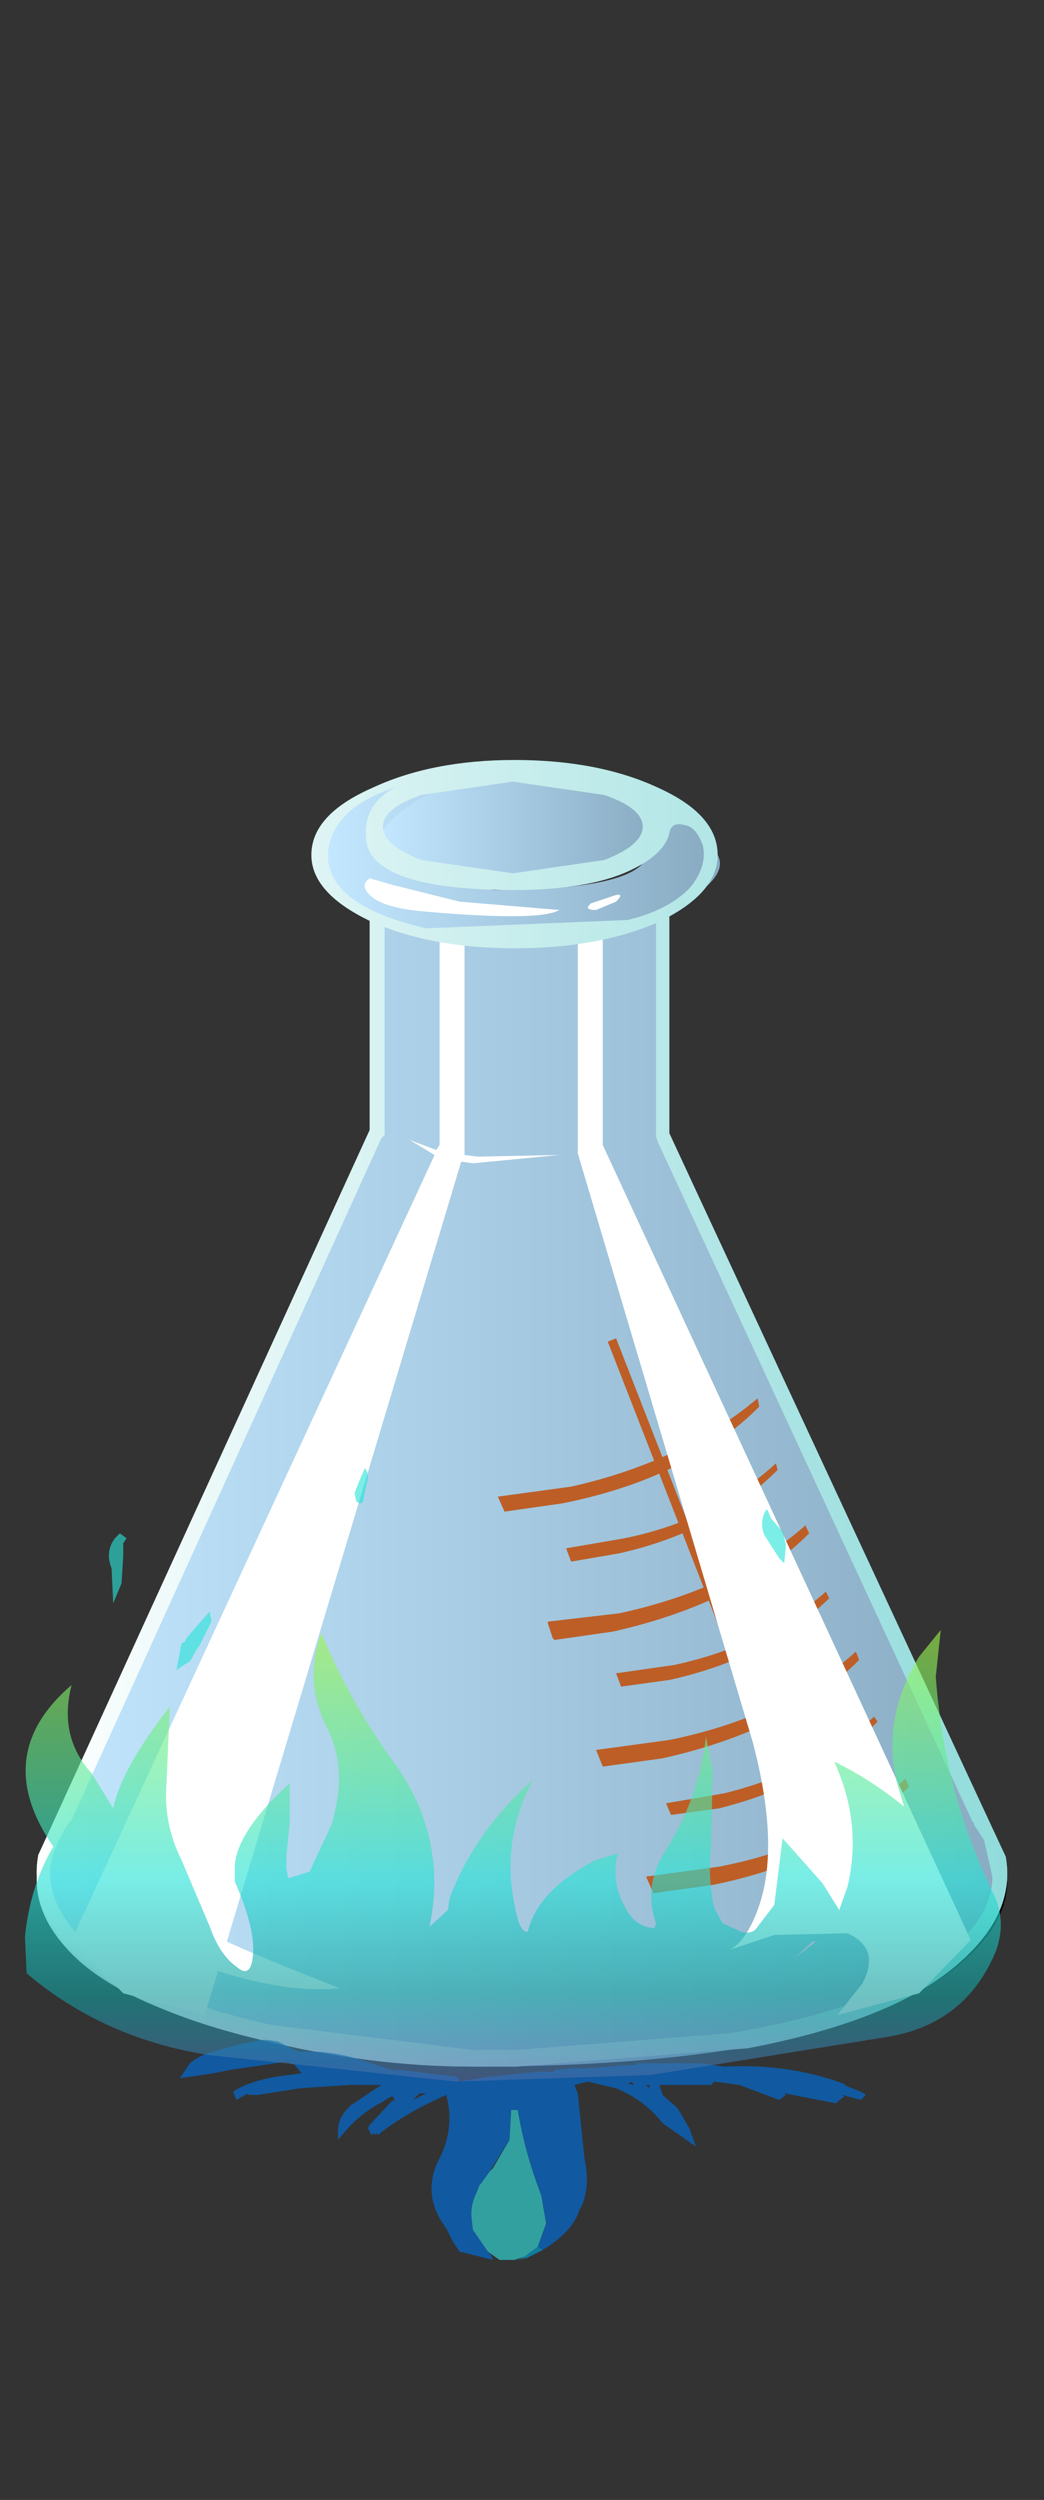 <?xml version="1.0" encoding="UTF-8" standalone="no"?>
<svg xmlns:xlink="http://www.w3.org/1999/xlink" height="75.0px" width="31.35px" xmlns="http://www.w3.org/2000/svg">
  <rect width="100%" height="100%" fill="#333333" stroke="none"/>
  <g transform="matrix(1.0, 0.0, 0.0, 1.0, 0.0, 0.0)">
    <use height="29.45" transform="matrix(1.0, 0.0, 0.0, 1.0, 1.25, 27.35)" width="28.95" xlink:href="#sprite0"/>
    <use height="34.95" transform="matrix(1.0, 0.0, 0.0, 1.0, 1.1, 26.95)" width="29.15" xlink:href="#sprite1"/>
    <use height="3.15" transform="matrix(1.0, 0.0, 0.0, 1.0, 11.45, 23.25)" width="8.35" xlink:href="#sprite2"/>
    <use height="21.65" transform="matrix(1.0, 0.0, 0.0, 1.0, 3.15, 38.9)" width="24.85" xlink:href="#shape3"/>
    <use height="1.1" transform="matrix(0.457, 0.0, 0.0, 0.443, 16.299, 45.006)" width="1.1" xlink:href="#shape4"/>
    <use height="1.1" transform="matrix(0.512, 0.0, 0.0, 0.497, 17.368, 46.377)" width="1.1" xlink:href="#shape4"/>
    <use height="1.1" transform="matrix(0.596, 0.0, 0.0, 0.578, 17.872, 49.832)" width="1.1" xlink:href="#shape4"/>
    <use height="1.1" transform="matrix(0.625, 0.0, 0.0, 0.607, 16.856, 51.566)" width="1.1" xlink:href="#shape4"/>
    <use height="1.1" transform="matrix(0.317, 0.0, 0.0, 0.308, 17.526, 42.331)" width="1.1" xlink:href="#shape4"/>
    <use height="1.1" transform="matrix(0.441, 0.0, 0.0, 0.428, 17.458, 56.915)" width="1.1" xlink:href="#shape4"/>
    <use height="1.1" transform="matrix(0.625, 0.0, 0.0, 0.607, 12.256, 50.666)" width="1.1" xlink:href="#shape4"/>
    <use height="1.1" transform="matrix(0.572, 0.0, 0.0, 0.555, 13.435, 52.245)" width="1.1" xlink:href="#shape4"/>
    <use height="1.1" transform="matrix(0.493, 0.0, 0.0, 0.479, 13.979, 55.737)" width="1.1" xlink:href="#shape4"/>
    <use height="1.1" transform="matrix(0.414, 0.0, 0.0, 0.402, 12.972, 57.579)" width="1.1" xlink:href="#shape4"/>
    <use height="1.1" transform="matrix(0.54, 0.0, 0.0, 0.524, 13.453, 48.012)" width="1.1" xlink:href="#shape4"/>
    <use height="1.1" transform="matrix(0.401, 0.0, 0.0, 0.389, 13.53, 44.486)" width="1.1" xlink:href="#shape4"/>
    <use height="1.1" transform="matrix(-0.626, 0.0, 0.0, 0.479, 12.794, 56.037)" width="1.1" xlink:href="#shape4"/>
    <use height="1.1" transform="matrix(-0.559, 0.0, 0.0, 0.428, 11.257, 57.565)" width="1.1" xlink:href="#shape4"/>
    <use height="1.1" transform="matrix(-0.459, 0.0, 0.0, 0.351, 10.502, 61.107)" width="1.1" xlink:href="#shape4"/>
    <use height="1.1" transform="matrix(-0.438, 0.0, 0.0, 0.335, 11.791, 44.616)" width="1.1" xlink:href="#shape4"/>
    <use height="1.1" transform="matrix(-0.792, 0.0, 0.0, 0.607, 11.336, 53.116)" width="1.1" xlink:href="#shape4"/>
    <use height="1.1" transform="matrix(-0.685, 0.0, 0.0, 0.524, 11.227, 49.562)" width="1.1" xlink:href="#shape4"/>
    <use height="1.1" transform="matrix(-0.612, 0.0, 0.0, 0.551, 21.087, 47.847)" width="1.1" xlink:href="#shape4"/>
    <use height="1.1" transform="matrix(-0.672, 0.0, 0.0, 0.605, 19.82, 49.267)" width="1.1" xlink:href="#shape4"/>
    <use height="1.1" transform="matrix(-0.645, 0.0, 0.0, 0.581, 19.305, 52.73)" width="1.1" xlink:href="#shape4"/>
    <use height="1.1" transform="matrix(-0.56, 0.0, 0.0, 0.504, 20.408, 54.623)" width="1.1" xlink:href="#shape4"/>
    <use height="1.1" transform="matrix(-0.462, 0.0, 0.0, 0.416, 19.704, 45.221)" width="1.1" xlink:href="#shape4"/>
    <use height="1.1" transform="matrix(-0.312, 0.0, 0.0, 0.281, 19.622, 41.645)" width="1.1" xlink:href="#shape4"/>
    <use height="1.55" transform="matrix(1.0, 0.0, 0.0, 1.0, 13.8, 41.35)" width="3.55" xlink:href="#shape5"/>
    <use height="1.55" transform="matrix(1.0, 0.0, 0.0, 1.0, 10.5, 41.05)" width="3.55" xlink:href="#shape5"/>
    <use height="1.55" transform="matrix(0.966, -0.259, 0.259, 0.966, 16.935, 41.589)" width="3.55" xlink:href="#shape5"/>
    <use height="1.55" transform="matrix(1.0, 0.0, 0.0, 1.0, 13.75, 38.15)" width="3.55" xlink:href="#shape5"/>
    <use height="1.55" transform="matrix(0.966, 0.259, -0.259, 0.966, 17.311, 38.415)" width="3.55" xlink:href="#shape5"/>
    <use height="1.55" transform="matrix(0.0, 0.622, -1.0, 0.0, 21.05, 39.631)" width="3.55" xlink:href="#shape5"/>
    <use height="1.55" transform="matrix(-1.018, 0.273, 0.262, 0.976, 14.086, 38.215)" width="3.55" xlink:href="#shape5"/>
    <use height="1.55" transform="matrix(0.168, -0.627, 0.966, 0.259, 9.36, 41.156)" width="3.55" xlink:href="#shape5"/>
    <use height="34.65" transform="matrix(1.0, 0.0, 0.0, 1.0, 1.1, 27.35)" width="29.15" xlink:href="#sprite3"/>
    <use height="34.7" transform="matrix(1.0, 0.0, 0.0, 1.0, 1.1, 27.3)" width="29.15" xlink:href="#shape7"/>
    <use height="32.4" transform="matrix(1.0, 0.0, 0.0, 1.0, 2.15, 28.05)" width="14.65" xlink:href="#sprite4"/>
    <use height="32.5" transform="matrix(1.0, 0.0, 0.0, 1.0, 17.35, 27.95)" width="11.8" xlink:href="#sprite5"/>
    <use height="2.8" transform="matrix(1.0, 0.0, 0.0, 1.0, 3.8, 56.9)" width="6.4" xlink:href="#shape10"/>
    <use height="5.25" transform="matrix(1.0, 0.0, 0.0, 1.0, 9.55, 23.1)" width="12.05" xlink:href="#sprite6"/>
    <use height="5.65" transform="matrix(1.0, 0.0, 0.0, 1.0, 9.35, 22.8)" width="12.2" xlink:href="#shape12"/>
    <use height="7.25" transform="matrix(1.0, 0.0, 0.0, 1.0, 1.95, 60.8)" width="26.0" xlink:href="#sprite7"/>
    <clipPath id="clipPath0" transform="matrix(1.0, 0.0, 0.0, 1.0, 0.0, 0.0)">
      <use height="13.55" transform="matrix(1.0, 0.0, 0.0, 1.0, 0.75, 48.9)" width="29.3" xlink:href="#shape14"/>
    </clipPath>
    <g clip-path="url(#clipPath0)">
      <use height="20.55" transform="matrix(1.0, 0.0, 0.0, 1.0, -6.8, 44.05)" width="45.6" xlink:href="#shape15"/>
    </g>
    <use height="6.05" transform="matrix(1.0, 0.0, 0.0, 1.0, 3.25, 44.05)" width="20.4" xlink:href="#shape16"/>
  </g>
  <defs>
    <g id="sprite0" transform="matrix(1.0, 0.0, 0.0, 1.0, 0.0, 0.0)">
      <use height="31.7" transform="matrix(0.929, 0.0, 0.0, 0.929, 0.0, 0.0)" width="31.15" xlink:href="#shape0"/>
    </g>
    <g id="shape0" transform="matrix(1.0, 0.0, 0.0, 1.0, 0.0, 0.0)">
      <path d="M10.85 7.05 L10.8 0.0 11.6 0.45 11.6 7.35 2.35 27.8 Q2.65 27.3 11.85 26.3 L24.1 26.85 Q27.1 27.5 28.8 28.25 L19.3 7.35 19.3 0.65 20.2 0.1 19.95 7.4 30.5 29.45 Q31.4 30.85 31.05 31.6 L30.7 31.7 Q30.65 29.45 26.2 27.9 21.8 26.3 15.55 26.3 9.75 26.3 5.45 27.65 1.15 29.0 0.45 31.05 L0.0 31.05 10.85 7.05" fill="#000000" fill-rule="evenodd" stroke="none"/>
    </g>
    <g id="sprite1" transform="matrix(1.0, 0.0, 0.0, 1.0, 0.0, 0.0)">
      <use height="34.95" transform="matrix(1.0, 0.0, 0.0, 1.0, 0.0, 0.0)" width="29.15" xlink:href="#shape1"/>
    </g>
    <g id="shape1" transform="matrix(1.0, 0.0, 0.0, 1.0, 0.0, 0.0)">
      <path d="M10.2 0.0 L18.75 0.0 18.8 6.6 29.1 29.0 Q29.4 30.55 27.8 31.9 24.35 34.95 13.1 34.95 L6.75 34.2 Q2.95 33.35 1.3 31.9 -0.25 30.5 0.05 28.95 L10.3 6.4 10.2 0.0" fill="url(#gradient0)" fill-rule="evenodd" stroke="none"/>
    </g>
    <linearGradient gradientTransform="matrix(0.018, 0.0, 0.0, -0.018, 14.55, 17.45)" gradientUnits="userSpaceOnUse" id="gradient0" spreadMethod="pad" x1="-819.2" x2="819.2">
      <stop offset="0.0" stop-color="#ffffff"/>
      <stop offset="1.0" stop-color="#000000"/>
    </linearGradient>
    <g id="sprite2" transform="matrix(1.0, 0.0, 0.0, 1.0, -0.05, 0.0)">
      <use height="3.15" transform="matrix(1.0, 0.0, 0.0, 1.0, 0.05, 0.0)" width="8.35" xlink:href="#shape2"/>
    </g>
    <g id="shape2" transform="matrix(1.0, 0.0, 0.0, 1.0, -0.05, 0.0)">
      <path d="M6.65 0.3 Q8.0 0.55 8.3 1.0 L8.4 2.1 Q8.35 2.75 5.55 3.05 L1.25 2.85 Q-0.05 2.45 0.05 1.5 0.15 0.65 0.95 0.35 2.8 -0.35 6.65 0.3" fill="url(#gradient1)" fill-rule="evenodd" stroke="none"/>
    </g>
    <linearGradient gradientTransform="matrix(0.005, 0.0, 0.0, -0.005, 4.2, 1.55)" gradientUnits="userSpaceOnUse" id="gradient1" spreadMethod="pad" x1="-819.2" x2="819.2">
      <stop offset="0.0" stop-color="#c2e7ff"/>
      <stop offset="1.0" stop-color="#88abc2"/>
    </linearGradient>
    <g id="shape3" transform="matrix(1.0, 0.0, 0.0, 1.0, 0.0, 0.0)">
      <path d="M17.7 1.9 L17.75 1.8 17.8 1.75 24.65 16.0 Q26.45 20.7 12.3 21.65 -1.15 20.65 0.1 16.15 L7.1 1.25 7.25 1.35 7.2 1.5 7.15 1.7 7.15 1.75 Q7.15 2.45 8.65 2.95 L12.4 3.5 16.15 2.95 Q17.5 2.5 17.7 1.95 L17.7 1.9" fill="#cc3366" fill-opacity="0.859" fill-rule="evenodd" stroke="none"/>
      <path d="M7.2 1.5 Q7.45 0.95 8.65 0.5 L12.4 0.0 16.15 0.5 Q17.7 1.05 17.7 1.75 L17.7 1.9 17.7 1.95 Q17.5 2.5 16.15 2.95 L12.4 3.5 8.65 2.95 Q7.15 2.45 7.15 1.75 L7.15 1.7 7.2 1.5" fill="#cc6699" fill-opacity="0.859" fill-rule="evenodd" stroke="none"/>
    </g>
    <g id="shape4" transform="matrix(1.0, 0.0, 0.0, 1.0, 0.55, 0.55)">
      <path d="M0.55 0.0 L0.4 0.4 0.0 0.55 -0.4 0.4 -0.55 0.0 -0.4 -0.4 0.0 -0.55 0.4 -0.4 0.55 0.0" fill="#ffffff" fill-opacity="0.392" fill-rule="evenodd" stroke="none"/>
    </g>
    <g id="shape5" transform="matrix(1.0, 0.0, 0.0, 1.0, -0.05, 0.05)">
      <path d="M3.6 0.6 L3.35 1.0 3.4 1.2 3.05 1.5 Q2.7 1.5 2.65 1.35 L2.65 1.2 2.45 1.25 Q1.95 1.25 1.95 0.9 L1.4 1.05 1.1 0.8 1.1 0.75 0.9 0.8 0.85 0.8 0.85 0.85 Q0.85 1.2 0.45 1.2 0.05 1.2 0.05 0.8 0.05 0.45 0.35 0.45 L0.65 0.5 0.65 0.45 Q0.65 -0.05 1.05 -0.05 1.45 -0.05 1.45 0.3 L1.45 0.4 1.65 0.35 1.8 0.35 Q1.8 0.0 2.2 0.0 2.4 0.0 2.55 0.25 2.65 0.1 2.9 0.1 3.05 0.1 3.2 0.25 L3.3 0.2 3.6 0.6" fill="#bf81bf" fill-rule="evenodd" stroke="none"/>
    </g>
    <g id="sprite3" transform="matrix(1.0, 0.0, 0.0, 1.0, 0.0, 0.0)">
      <use height="34.65" transform="matrix(1.0, 0.0, 0.0, 1.0, 0.0, 0.0)" width="29.15" xlink:href="#shape6"/>
    </g>
    <g id="shape6" transform="matrix(1.0, 0.0, 0.0, 1.0, 0.0, 0.0)">
      <path d="M18.9 0.1 L18.85 6.75 29.1 28.35 Q29.4 30.0 27.8 31.45 24.35 34.65 13.1 34.65 10.0 34.65 6.75 33.85 2.95 32.95 1.3 31.4 -0.25 29.95 0.05 28.3 L10.25 6.55 10.2 0.0 10.9 0.4 Q12.7 1.05 14.9 1.0 17.05 0.9 18.9 0.1" fill="url(#gradient2)" fill-rule="evenodd" stroke="none"/>
    </g>
    <linearGradient gradientTransform="matrix(0.018, 0.0, 0.0, -0.018, 14.55, 17.35)" gradientUnits="userSpaceOnUse" id="gradient2" spreadMethod="pad" x1="-819.2" x2="819.2">
      <stop offset="0.0" stop-color="#c2e7ff"/>
      <stop offset="1.0" stop-color="#88abc2"/>
    </linearGradient>
    <g id="shape7" transform="matrix(1.0, 0.0, 0.0, 1.0, 0.0, -4.5)">
      <path d="M23.8 33.75 L23.55 33.85 17.15 17.45 17.4 17.35 23.8 33.75" fill="#bd5e27" fill-rule="evenodd" stroke="none"/>
      <path d="M16.05 21.8 Q19.4 21.05 21.65 19.15 L21.7 19.4 Q19.55 21.55 15.8 22.3 L14.05 22.55 13.85 22.1 16.05 21.8" fill="#bd5e27" fill-rule="evenodd" stroke="none"/>
      <path d="M23.1 22.95 L23.1 23.0 23.2 23.2 Q21.1 25.3 17.3 26.15 L15.55 26.4 15.5 26.35 15.35 25.9 15.35 25.85 17.5 25.6 Q20.95 24.85 23.1 22.95" fill="#bd5e27" fill-rule="evenodd" stroke="none"/>
      <path d="M22.25 21.3 Q20.4 23.15 17.5 23.8 L16.05 24.05 15.9 23.65 17.65 23.35 Q20.35 22.8 22.2 21.1 L22.25 21.3" fill="#bd5e27" fill-rule="evenodd" stroke="none"/>
      <path d="M16.8 29.7 L19.0 29.4 Q22.45 28.7 24.6 26.75 L24.7 27.0 Q22.6 29.1 18.8 29.95 L17.0 30.2 16.8 29.7" fill="#bd5e27" fill-rule="evenodd" stroke="none"/>
      <path d="M23.8 25.15 Q21.95 26.95 19.0 27.6 L17.55 27.8 17.4 27.4 19.15 27.15 Q21.9 26.55 23.7 24.95 L23.8 25.15" fill="#bd5e27" fill-rule="evenodd" stroke="none"/>
      <path d="M18.3 33.5 L20.5 33.2 Q23.85 32.55 26.1 30.55 L26.1 30.6 26.2 30.8 Q24.0 33.0 20.3 33.75 L18.5 34.0 18.5 33.95 18.3 33.5" fill="#bd5e27" fill-rule="evenodd" stroke="none"/>
      <path d="M25.25 28.85 Q23.5 30.7 20.5 31.45 L19.05 31.65 18.9 31.3 20.65 31.0 Q23.3 30.35 25.15 28.7 L25.25 28.85" fill="#bd5e27" fill-rule="evenodd" stroke="none"/>
      <path d="M10.0 11.1 L10.0 4.5 10.45 4.7 10.45 11.25 10.35 11.35 1.05 31.8 0.95 31.9 0.7 32.35 Q0.4 32.9 0.4 33.45 0.45 34.55 1.55 35.55 3.2 37.1 7.05 37.95 L13.1 38.7 14.4 38.7 20.8 38.2 Q25.6 37.4 27.55 35.6 28.7 34.6 28.7 33.5 L28.45 32.4 28.15 31.95 28.15 31.9 28.1 31.85 18.65 11.45 18.6 11.3 18.6 4.75 19.0 4.55 19.0 11.2 29.1 32.9 Q29.4 34.55 27.8 36.0 25.85 37.8 21.35 38.65 L14.4 39.2 13.1 39.2 Q10.0 39.2 6.75 38.4 2.95 37.5 1.3 35.95 -0.25 34.5 0.05 32.85 L10.0 11.1" fill="url(#gradient3)" fill-rule="evenodd" stroke="none"/>
    </g>
    <linearGradient gradientTransform="matrix(0.018, 0.0, 0.0, -0.018, 14.5, 21.85)" gradientUnits="userSpaceOnUse" id="gradient3" spreadMethod="pad" x1="-819.2" x2="819.2">
      <stop offset="0.0" stop-color="#ffffff"/>
      <stop offset="1.0" stop-color="#91dbdb"/>
    </linearGradient>
    <g id="sprite4" transform="matrix(1.0, 0.0, 0.0, 1.0, 0.0, 0.0)">
      <use height="32.4" transform="matrix(1.0, 0.0, 0.0, 1.0, 0.0, 0.0)" width="14.65" xlink:href="#shape8"/>
    </g>
    <g id="shape8" transform="matrix(1.0, 0.0, 0.0, 1.0, 0.0, 0.0)">
      <path d="M11.7 0.1 L11.8 0.1 11.8 6.6 12.2 6.65 14.65 6.6 12.05 6.85 11.7 6.8 4.0 32.4 1.55 31.75 0.0 30.15 10.9 6.6 10.15 6.15 10.95 6.45 11.05 6.3 11.05 0.0 11.7 0.1" fill="url(#gradient4)" fill-rule="evenodd" stroke="none"/>
    </g>
    <linearGradient gradientTransform="matrix(-0.004, 0.017, 0.017, 0.004, 8.2, 15.05)" gradientUnits="userSpaceOnUse" id="gradient4" spreadMethod="pad" x1="-819.2" x2="819.2">
      <stop offset="0.0" stop-color="#ffffff"/>
      <stop offset="1.0" stop-color="#ffffff"/>
    </linearGradient>
    <g id="sprite5" transform="matrix(1.0, 0.0, 0.0, 1.0, 0.0, 0.0)">
      <use height="32.5" transform="matrix(1.0, 0.0, 0.0, 1.0, 0.0, 0.0)" width="11.8" xlink:href="#shape9"/>
    </g>
    <g id="shape9" transform="matrix(1.0, 0.0, 0.0, 1.0, 0.0, 0.0)">
      <path d="M0.75 0.0 L0.75 6.4 11.8 30.25 10.25 31.85 7.8 32.5 8.55 31.55 Q9.1 30.5 8.1 30.05 L5.9 30.1 4.55 30.55 Q5.05 30.3 5.4 29.35 6.1 27.5 5.25 24.3 L0.0 6.65 0.0 0.15 0.75 0.0" fill="url(#gradient5)" fill-rule="evenodd" stroke="none"/>
    </g>
    <linearGradient gradientTransform="matrix(0.004, -0.017, 0.017, 0.004, 4.1, 15.0)" gradientUnits="userSpaceOnUse" id="gradient5" spreadMethod="pad" x1="-819.2" x2="819.2">
      <stop offset="0.0" stop-color="#ffffff"/>
      <stop offset="1.0" stop-color="#ffffff"/>
    </linearGradient>
    <g id="shape10" transform="matrix(1.0, 0.0, 0.0, 1.0, -2.7, -34.1)">
      <path d="M5.3 35.25 Q6.05 35.65 9.1 36.85 7.55 37.0 5.5 36.35 4.1 35.9 4.3 35.35 4.55 34.8 5.3 35.25" fill="#ffffff" fill-rule="evenodd" stroke="none"/>
      <path d="M3.4 34.2 Q3.8 34.6 3.45 34.85 3.1 35.1 2.8 34.6 2.55 34.2 2.9 34.1 L3.4 34.2" fill="#ffffff" fill-rule="evenodd" stroke="none"/>
    </g>
    <g id="sprite6" transform="matrix(1.0, 0.0, 0.0, 1.0, 0.0, 0.0)">
      <use height="5.25" transform="matrix(1.0, 0.0, 0.0, 1.0, 0.0, 0.0)" width="12.05" xlink:href="#shape11"/>
    </g>
    <g id="shape11" transform="matrix(1.0, 0.0, 0.0, 1.0, 0.0, 0.0)">
      <path d="M10.4 1.9 Q10.7 1.45 11.0 1.45 11.55 1.45 12.0 2.55 12.25 3.0 11.6 3.55 L10.45 4.35 8.35 4.95 5.3 5.25 Q2.7 5.25 0.55 3.85 -0.15 3.35 0.05 2.55 0.2 1.85 1.0 1.1 2.0 0.15 4.8 0.0 6.65 0.15 5.3 0.15 4.3 0.15 3.1 0.85 1.9 1.55 1.8 2.2 1.75 2.85 2.8 3.25 L5.3 3.6 Q9.15 3.6 9.8 2.75 L10.4 1.9" fill="url(#gradient6)" fill-rule="evenodd" stroke="none"/>
    </g>
    <linearGradient gradientTransform="matrix(0.007, 0.0, 0.0, -0.007, 6.05, 2.65)" gradientUnits="userSpaceOnUse" id="gradient6" spreadMethod="pad" x1="-819.2" x2="819.2">
      <stop offset="0.0" stop-color="#c2e7ff"/>
      <stop offset="1.0" stop-color="#88abc2"/>
    </linearGradient>
    <g id="shape12" transform="matrix(1.0, 0.0, 0.0, 1.0, -8.25, 0.0)">
      <path d="M14.35 0.0 Q16.9 0.0 18.7 0.85 20.45 1.65 20.45 2.85 20.45 4.0 18.7 4.85 16.9 5.65 14.35 5.65 11.85 5.65 10.05 4.85 8.25 4.0 8.25 2.85 8.25 1.65 10.05 0.85 11.85 0.0 14.35 0.0 M17.05 3.0 Q18.2 2.55 18.2 2.0 18.2 1.45 17.05 1.05 L14.3 0.65 11.55 1.05 Q10.4 1.45 10.4 2.0 10.4 2.55 11.55 3.0 L14.3 3.4 17.05 3.0 M17.75 4.8 Q19.0 4.5 19.65 3.8 20.15 3.15 20.0 2.55 19.8 2.0 19.45 1.95 19.05 1.85 19.0 2.2 18.85 2.8 17.95 3.25 16.8 3.85 14.65 3.9 10.15 3.95 9.9 2.45 9.75 1.35 10.8 0.8 L10.55 0.9 Q8.9 1.5 8.75 2.75 8.65 4.35 11.7 5.05 L17.75 4.8" fill="url(#gradient7)" fill-rule="evenodd" stroke="none"/>
      <path d="M15.7 4.5 Q15.1 4.85 11.7 4.55 10.4 4.45 10.0 4.05 9.7 3.75 10.0 3.55 L10.7 3.75 12.7 4.25 15.7 4.5" fill="#ffffff" fill-rule="evenodd" stroke="none"/>
      <path d="M17.4 4.05 Q17.65 4.0 17.4 4.25 L16.8 4.5 Q16.4 4.5 16.65 4.3 L17.4 4.05" fill="#ffffff" fill-rule="evenodd" stroke="none"/>
    </g>
    <linearGradient gradientTransform="matrix(0.018, 0.0, 0.0, -0.018, 14.5, 2.85)" gradientUnits="userSpaceOnUse" id="gradient7" spreadMethod="pad" x1="-819.2" x2="819.2">
      <stop offset="0.0" stop-color="#ffffff"/>
      <stop offset="1.0" stop-color="#91dbdb"/>
    </linearGradient>
    <g id="sprite7" transform="matrix(1.0, 0.0, 0.0, 1.0, -0.95, -38.3)">
      <use height="6.6" transform="matrix(1.0, 0.0, 0.0, 1.0, 4.4, 38.7)" width="20.6" xlink:href="#shape13"/>
    </g>
    <g id="shape13" transform="matrix(1.0, 0.0, 0.0, 1.0, -4.4, -38.7)">
      <path d="M15.15 44.9 L15.3 45.0 14.8 45.25 14.75 45.25 14.55 45.3 14.75 45.2 15.15 44.9 M18.15 39.4 L18.15 39.45 18.1 39.4 18.15 39.4" fill="#0099cc" fill-opacity="0.71" fill-rule="evenodd" stroke="none"/>
      <path d="M13.65 45.05 L13.2 44.4 13.15 43.95 Q13.15 43.6 13.3 43.3 L13.4 43.05 13.45 43.0 13.7 42.65 13.8 42.55 14.3 41.7 14.35 40.8 14.55 40.8 Q14.75 42.05 15.25 43.35 L15.4 44.2 15.15 44.9 14.75 45.2 14.45 45.3 14.0 45.3 13.65 45.05" fill="#33cccc" fill-opacity="0.71" fill-rule="evenodd" stroke="none"/>
      <path d="M13.65 45.05 L13.75 45.15 13.8 45.3 12.8 45.05 12.6 44.75 12.4 44.35 Q11.6 43.3 12.25 42.15 12.65 41.25 12.4 40.35 11.15 40.9 10.35 41.55 L10.3 41.5 10.25 41.55 10.2 41.5 10.15 41.55 10.05 41.35 10.1 41.25 10.75 40.55 10.85 40.5 10.8 40.4 10.85 40.4 10.75 40.4 10.65 40.45 10.5 40.55 Q9.9 40.85 9.4 41.4 L9.15 41.7 9.15 41.4 Q9.15 41.0 9.55 40.65 L10.45 40.05 9.9 40.05 9.85 40.05 9.5 40.05 8.0 40.15 6.75 40.35 6.45 40.35 6.45 40.3 6.1 40.5 6.0 40.25 Q6.45 39.95 7.3 39.8 L8.05 39.7 7.85 39.45 7.6 39.35 5.9 39.6 5.4 39.7 4.4 39.85 4.7 39.4 Q5.0 39.15 5.4 39.05 L6.3 38.8 6.35 38.8 6.85 38.7 7.05 38.7 7.35 38.75 7.95 39.05 8.35 39.05 Q9.15 39.05 10.15 39.4 L10.75 39.6 11.0 39.6 12.7 39.8 12.8 39.9 12.75 39.95 13.7 39.8 15.2 39.65 15.3 39.65 15.65 39.65 15.65 39.6 16.25 39.55 16.65 39.55 17.9 39.45 18.15 39.45 18.15 39.4 20.05 39.4 20.75 39.5 Q22.65 39.4 24.3 40.0 L24.45 40.1 Q24.9 40.25 25.0 40.35 L24.85 40.5 24.3 40.35 24.35 40.4 24.15 40.55 24.1 40.6 22.55 40.3 22.6 40.35 22.4 40.5 21.2 40.05 20.45 39.95 20.35 40.05 18.8 40.05 18.9 40.35 19.35 40.75 19.7 41.35 19.9 41.9 18.9 41.2 Q18.35 40.5 17.5 40.15 L16.65 39.95 16.25 40.05 16.35 40.3 16.55 42.25 Q16.75 43.2 16.4 43.8 16.2 44.45 15.3 45.0 L15.15 44.9 15.4 44.2 15.25 43.35 Q14.75 42.05 14.55 40.8 L14.35 40.8 14.3 41.7 13.7 42.65 13.45 43.0 13.4 43.05 13.3 43.3 Q13.15 43.6 13.15 43.95 L13.2 44.4 13.65 45.05 M17.9 40.0 L17.8 40.0 18.05 40.05 17.95 39.95 17.9 40.0 M18.4 40.05 L18.5 40.15 18.5 40.05 18.4 40.05 M11.4 40.5 L11.8 40.3 11.6 40.3 11.4 40.5 M14.65 40.45 L14.7 40.35 14.7 40.3 14.7 40.35 14.65 40.45" fill="#0468cd" fill-opacity="0.71" fill-rule="evenodd" stroke="none"/>
    </g>
    <g id="shape14" transform="matrix(1.0, 0.0, 0.0, 1.0, 0.15, -25.6)">
      <path d="M23.6 34.95 L23.5 34.95 22.95 35.45 23.6 34.95 M12.55 34.0 L12.6 33.65 Q13.35 31.65 15.1 30.1 14.15 31.9 14.55 33.85 14.7 34.7 14.95 34.65 15.25 33.4 17.0 32.5 L17.65 32.3 Q17.4 33.3 18.05 34.2 18.3 34.5 18.75 34.55 L18.8 34.4 Q18.4 33.25 19.1 32.2 20.1 30.6 20.3 28.8 L20.5 29.85 20.45 32.15 Q20.35 33.05 20.55 33.95 L20.8 34.4 21.35 34.65 Q21.7 34.75 21.85 34.5 L22.35 33.85 22.6 31.85 23.8 33.2 24.3 34.0 24.55 33.3 Q25.0 31.4 24.15 29.55 25.2 30.05 26.25 30.9 L26.05 30.25 Q25.55 28.3 26.7 26.4 L27.35 25.6 27.2 27.0 Q27.45 30.45 28.9 33.45 29.35 34.3 29.0 35.25 28.1 37.4 25.8 37.8 L18.65 38.95 12.8 39.15 5.35 38.35 Q2.2 37.85 -0.1 35.9 L-0.15 34.8 Q0.0 33.3 0.7 32.1 -1.2 29.35 1.25 27.25 0.85 28.8 1.85 29.9 L2.5 30.95 Q2.75 29.75 4.2 27.9 L4.1 30.2 Q4.0 31.4 4.55 32.5 L5.4 34.5 Q5.7 35.35 6.2 35.7 6.65 36.1 6.7 35.3 6.75 34.5 6.15 33.15 L6.15 32.65 Q6.25 31.6 7.8 30.2 L7.8 31.4 7.7 32.35 7.7 32.75 7.75 33.05 8.4 32.85 9.05 31.45 Q9.55 29.8 8.95 28.6 8.2 27.15 8.75 25.7 9.6 27.75 10.95 29.6 12.55 31.85 12.0 34.5 L12.55 34.0" fill="#ce9d08" fill-opacity="0.62" fill-rule="evenodd" stroke="none"/>
    </g>
    <g id="shape15" transform="matrix(1.0, 0.0, 0.0, 1.0, 7.7, -20.75)">
      <path d="M37.4 40.8 L-7.2 40.8 -7.2 21.25 37.4 21.25 37.4 40.8" fill="url(#gradient8)" fill-rule="evenodd" stroke="none"/>
      <path d="M37.4 40.8 L-7.2 40.8 -7.2 21.25 37.4 21.25 37.4 40.8 Z" fill="none" stroke="#000000" stroke-linecap="round" stroke-linejoin="round" stroke-opacity="0.62" stroke-width="1.0"/>
    </g>
    <linearGradient gradientTransform="matrix(0.0, -0.012, 0.027, 0.0, 15.05, 31.05)" gradientUnits="userSpaceOnUse" id="gradient8" spreadMethod="pad" x1="-819.2" x2="819.2">
      <stop offset="0.082" stop-color="#4d69aa" stop-opacity="0.62"/>
      <stop offset="0.22" stop-color="#159d9d" stop-opacity="0.62"/>
      <stop offset="0.396" stop-color="#26e2d7" stop-opacity="0.62"/>
      <stop offset="0.914" stop-color="#cefd13" stop-opacity="0.62"/>
      <stop offset="1.0" stop-color="#d09803" stop-opacity="0.62"/>
    </linearGradient>
    <g id="shape16" transform="matrix(1.0, 0.0, 0.0, 1.0, -2.35, -20.75)">
      <path d="M22.7 23.05 L22.65 23.6 22.5 23.45 22.05 22.75 Q21.9 22.35 22.1 22.0 L22.15 22.0 22.25 22.25 22.6 22.65 22.7 23.05 M2.9 22.85 L2.8 23.0 2.8 23.4 2.75 24.2 2.5 24.8 2.45 23.75 Q2.25 23.25 2.55 22.85 L2.7 22.7 2.9 22.85 M5.4 25.05 L5.45 25.35 5.4 25.45 5.25 25.75 5.15 25.95 5.1 26.05 5.0 26.2 4.8 26.55 4.7 26.6 4.4 26.8 4.55 26.0 4.65 25.95 4.7 25.85 4.95 25.55 5.35 25.1 5.4 25.05 M10.05 20.75 L10.1 20.8 10.15 20.95 10.15 21.05 10.05 21.5 10.0 21.75 9.95 21.8 9.9 21.8 9.8 21.75 9.75 21.5 9.8 21.35 10.05 20.75" fill="#29e3d8" fill-opacity="0.62" fill-rule="evenodd" stroke="none"/>
    </g>
  </defs>
</svg>
